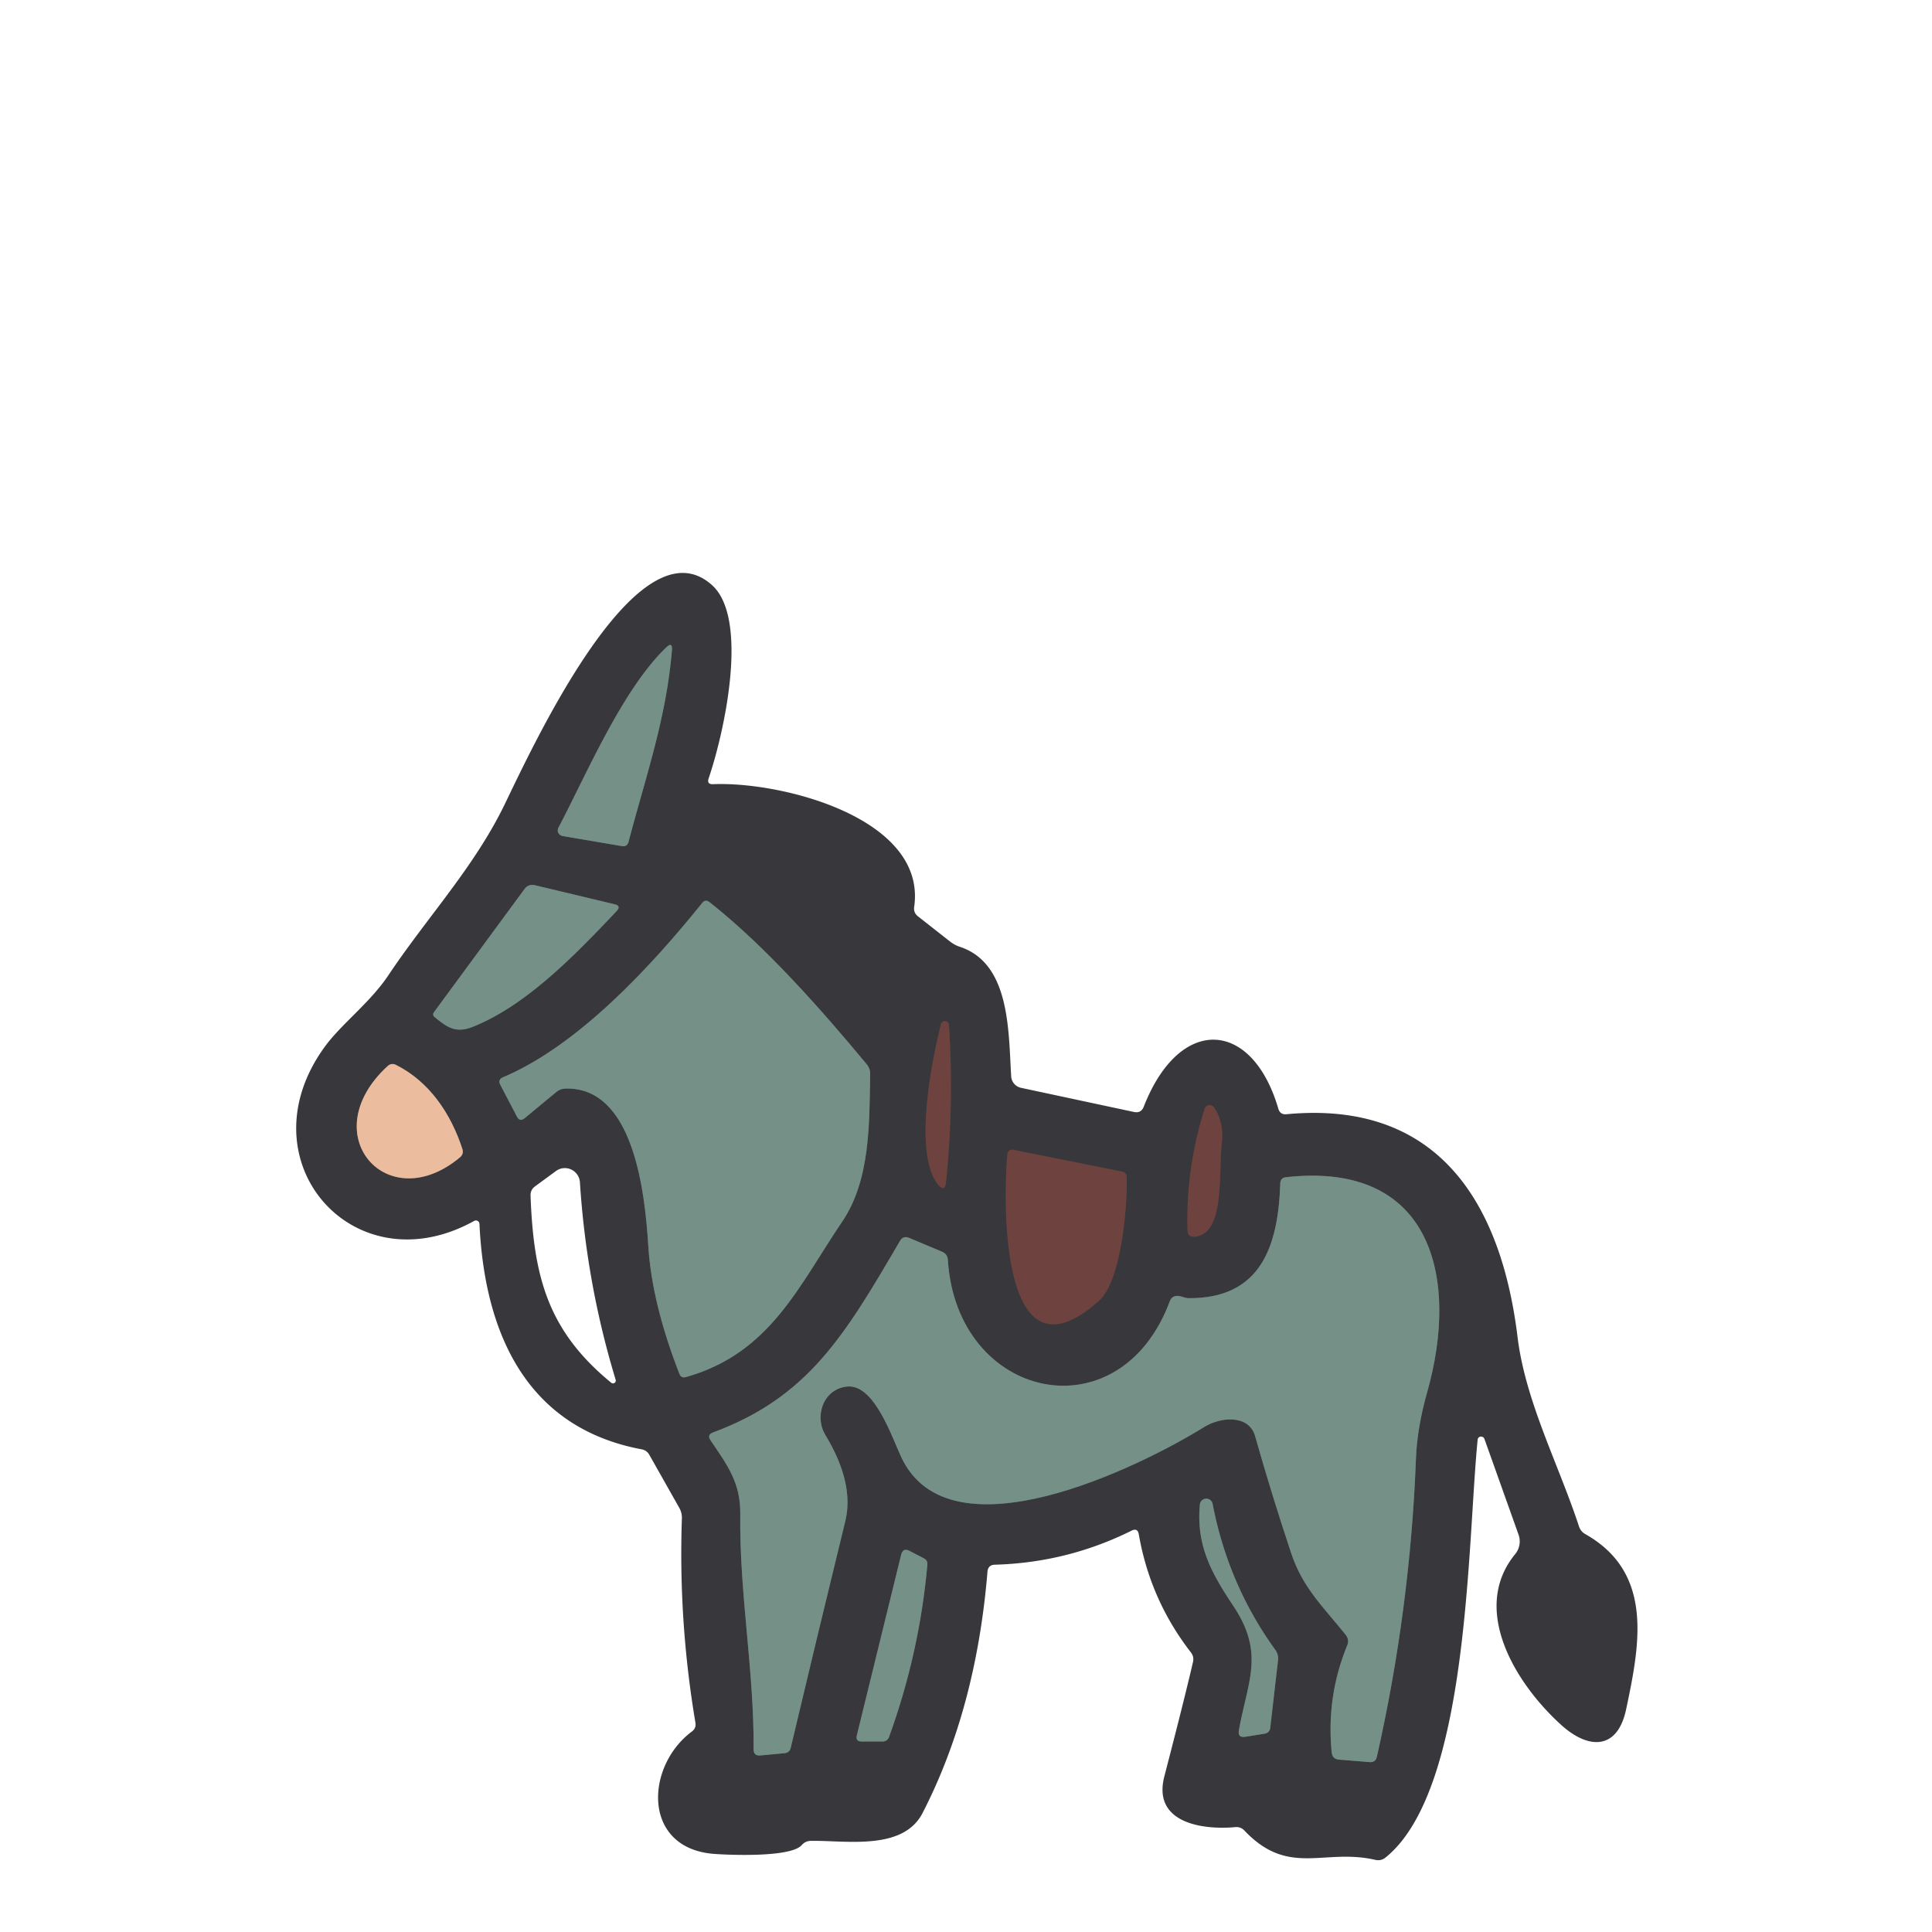 <?xml version="1.0" encoding="UTF-8" standalone="no"?>
<!DOCTYPE svg PUBLIC "-//W3C//DTD SVG 1.1//EN" "http://www.w3.org/Graphics/SVG/1.1/DTD/svg11.dtd">
<svg xmlns="http://www.w3.org/2000/svg" version="1.1" viewBox="0 0 180 180">
<g stroke-width="2.00" fill="none" stroke-linecap="butt">
<path stroke="#576461" vector-effect="non-scaling-stroke" d="
  M 62.06 60.33
  C 57.97 64.27 54.69 72.05 52.03 77.11
  A 0.54 0.53 19.2 0 0 52.41 77.89
  L 57.94 78.83
  Q 58.43 78.91 58.56 78.43
  C 60.16 72.35 62.08 66.91 62.60 60.59
  Q 62.67 59.74 62.06 60.33"
/>
<path stroke="#576461" vector-effect="non-scaling-stroke" d="
  M 40.48 94.75
  C 41.71 95.76 42.50 96.30 44.12 95.64
  C 48.96 93.67 53.30 89.28 57.45 84.88
  Q 57.90 84.40 57.26 84.25
  L 49.86 82.48
  Q 49.24 82.33 48.86 82.84
  L 40.42 94.32
  A 0.31 0.31 0.0 0 0 40.48 94.75"
/>
<path stroke="#576461" vector-effect="non-scaling-stroke" d="
  M 80.76 99.17
  C 76.52 94.06 71.30 88.14 66.10 84.05
  Q 65.72 83.75 65.42 84.13
  C 60.70 89.99 53.90 97.39 46.88 100.36
  Q 46.35 100.58 46.62 101.08
  L 48.16 104.03
  Q 48.43 104.55 48.88 104.18
  L 51.83 101.74
  Q 52.19 101.44 52.66 101.42
  C 59.03 101.22 60.08 111.03 60.40 116.07
  Q 60.73 121.41 63.30 128.00
  Q 63.46 128.42 63.90 128.30
  C 71.77 126.09 74.42 119.78 78.47 113.81
  C 81.11 109.92 80.99 104.58 81.07 100.04
  Q 81.07 99.55 80.76 99.17"
/>
<path stroke="#533d3e" vector-effect="non-scaling-stroke" d="
  M 87.67 95.43
  C 86.79 98.88 85.11 107.43 87.36 110.32
  Q 88.03 111.17 88.14 110.09
  Q 88.89 102.82 88.41 95.49
  A 0.38 0.37 -40.0 0 0 87.67 95.43"
/>
<path stroke="#927a6d" vector-effect="non-scaling-stroke" d="
  M 43.08 107.06
  C 42.03 103.81 40.03 100.79 36.90 99.22
  Q 36.47 99.00 36.11 99.33
  C 29.20 105.68 36.08 113.50 42.86 107.82
  Q 43.22 107.51 43.08 107.06"
/>
<path stroke="#533d3e" vector-effect="non-scaling-stroke" d="
  M 112.24 103.30
  Q 110.48 108.81 110.64 114.62
  Q 110.66 115.27 111.30 115.22
  C 114.15 114.98 113.50 109.43 113.84 106.42
  C 113.98 105.26 113.72 104.07 113.11 103.18
  A 0.49 0.48 36.8 0 0 112.24 103.30"
/>
<path stroke="#533d3e" vector-effect="non-scaling-stroke" d="
  M 104.58 109.16
  L 94.38 107.12
  A 0.44 0.43 8.5 0 0 93.86 107.50
  C 93.51 111.16 92.93 129.70 102.42 121.16
  C 104.49 119.29 105.07 112.17 104.96 109.60
  A 0.49 0.48 4.9 0 0 104.58 109.16"
/>
<path stroke="#576461" vector-effect="non-scaling-stroke" d="
  M 109.96 120.77
  Q 109.80 120.72 109.61 120.74
  Q 109.15 120.79 108.99 121.23
  C 104.32 133.78 89.14 130.47 88.31 117.39
  Q 88.28 116.84 87.77 116.62
  L 84.72 115.34
  Q 84.15 115.09 83.84 115.63
  C 78.70 124.42 75.32 130.16 66.43 133.46
  Q 65.85 133.68 66.20 134.19
  C 67.75 136.49 69.00 138.10 68.97 141.08
  C 68.88 148.52 70.27 155.67 70.21 162.97
  Q 70.21 163.62 70.86 163.55
  L 73.10 163.34
  Q 73.57 163.29 73.67 162.84
  Q 76.17 152.29 78.75 141.74
  Q 79.62 138.20 76.90 133.70
  C 75.84 131.95 76.70 129.40 78.93 129.18
  C 81.46 128.93 83.09 133.90 83.98 135.78
  C 88.50 145.40 106.19 136.67 112.16 132.97
  C 113.74 131.98 116.37 131.78 116.94 133.81
  Q 118.49 139.29 120.31 144.74
  C 121.39 147.97 123.30 149.71 125.38 152.32
  Q 125.73 152.77 125.52 153.29
  Q 123.56 158.07 124.07 163.26
  Q 124.13 163.89 124.76 163.94
  L 127.59 164.17
  Q 128.16 164.22 128.28 163.67
  Q 131.38 149.95 131.92 135.91
  Q 132.03 133.03 132.96 129.73
  C 135.98 119.08 133.44 108.15 119.80 109.68
  Q 119.30 109.74 119.28 110.25
  C 119.09 116.04 117.52 121.01 110.71 120.95
  Q 110.54 120.95 109.96 120.77"
/>
<path stroke="#576461" vector-effect="non-scaling-stroke" d="
  M 114.90 149.61
  C 117.85 154.03 116.26 156.57 115.43 161.19
  Q 115.29 161.93 116.03 161.81
  L 117.79 161.53
  Q 118.30 161.45 118.35 160.94
  L 119.07 154.68
  Q 119.13 154.15 118.82 153.72
  Q 114.42 147.63 112.98 140.13
  A 0.60 0.60 0.0 0 0 111.79 140.18
  C 111.44 143.99 112.86 146.55 114.90 149.61"
/>
<path stroke="#576461" vector-effect="non-scaling-stroke" d="
  M 86.08 145.19
  L 84.75 144.50
  Q 84.13 144.17 83.96 144.85
  L 79.83 161.68
  Q 79.69 162.25 80.27 162.25
  L 82.21 162.25
  Q 82.68 162.25 82.84 161.80
  Q 85.66 154.03 86.40 145.78
  Q 86.44 145.38 86.08 145.19"
/>
</g>
<path fill="#38383c" d="
  M 119.86 103.81
  C 134.04 102.47 139.87 112.14 141.39 124.59
  C 142.12 130.57 145.23 136.47 147.11 142.21
  Q 147.27 142.69 147.70 142.93
  C 154.09 146.54 152.78 153.21 151.51 159.22
  C 150.71 163.07 148.01 163.00 145.50 160.75
  C 141.18 156.86 136.97 149.93 141.16 144.80
  A 1.87 1.86 -35.1 0 0 141.48 142.98
  L 138.30 134.06
  A 0.33 0.32 38.5 0 0 137.67 134.13
  C 136.70 143.73 136.92 166.75 129.09 173.06
  Q 128.67 173.40 128.14 173.28
  C 123.33 172.17 120.07 174.90 115.94 170.55
  Q 115.59 170.18 115.08 170.23
  C 112.14 170.50 107.34 169.90 108.48 165.50
  Q 110.36 158.26 111.15 154.84
  Q 111.26 154.35 110.96 153.96
  Q 107.16 149.06 106.10 142.95
  Q 105.99 142.32 105.42 142.61
  Q 99.43 145.59 92.69 145.78
  Q 92.05 145.80 92.00 146.44
  Q 90.94 159.23 85.95 168.92
  C 84.12 172.47 78.77 171.45 75.54 171.51
  Q 75.03 171.52 74.70 171.90
  C 73.67 173.09 67.75 172.82 66.49 172.72
  C 59.81 172.18 60.11 164.57 64.45 161.33
  Q 64.88 161.02 64.79 160.49
  Q 63.20 151.05 63.53 141.48
  Q 63.55 140.94 63.28 140.47
  L 60.50 135.55
  Q 60.26 135.12 59.78 135.03
  C 48.97 133.00 45.14 124.09 44.67 114.02
  A 0.33 0.33 0.0 0 0 44.18 113.75
  C 32.92 120.00 22.52 108.07 30.29 97.48
  C 31.84 95.37 34.49 93.41 36.20 90.84
  C 39.80 85.46 44.17 80.80 46.99 75.00
  C 49.63 69.57 59.37 48.33 66.31 54.49
  C 69.80 57.57 67.53 68.08 66.03 72.50
  Q 65.82 73.09 66.45 73.06
  C 72.93 72.80 86.37 76.27 85.17 84.51
  Q 85.10 85.03 85.51 85.36
  L 88.50 87.71
  Q 88.92 88.04 89.42 88.21
  C 94.13 89.75 93.95 96.07 94.21 100.28
  A 1.16 1.16 0.0 0 0 95.13 101.35
  L 105.65 103.60
  Q 106.31 103.74 106.56 103.11
  C 109.90 94.56 116.66 94.95 119.10 103.30
  Q 119.27 103.87 119.86 103.81
  Z
  M 62.06 60.33
  C 57.97 64.27 54.69 72.05 52.03 77.11
  A 0.54 0.53 19.2 0 0 52.41 77.89
  L 57.94 78.83
  Q 58.43 78.91 58.56 78.43
  C 60.16 72.35 62.08 66.91 62.60 60.59
  Q 62.67 59.74 62.06 60.33
  Z
  M 40.48 94.75
  C 41.71 95.76 42.50 96.30 44.12 95.64
  C 48.96 93.67 53.30 89.28 57.45 84.88
  Q 57.90 84.40 57.26 84.25
  L 49.86 82.48
  Q 49.24 82.33 48.86 82.84
  L 40.42 94.32
  A 0.31 0.31 0.0 0 0 40.48 94.75
  Z
  M 80.76 99.17
  C 76.52 94.06 71.30 88.14 66.10 84.05
  Q 65.72 83.75 65.42 84.13
  C 60.70 89.99 53.90 97.39 46.88 100.36
  Q 46.35 100.58 46.62 101.08
  L 48.16 104.03
  Q 48.43 104.55 48.88 104.18
  L 51.83 101.74
  Q 52.19 101.44 52.66 101.42
  C 59.03 101.22 60.08 111.03 60.40 116.07
  Q 60.73 121.41 63.30 128.00
  Q 63.46 128.42 63.90 128.30
  C 71.77 126.09 74.42 119.78 78.47 113.81
  C 81.11 109.92 80.99 104.58 81.07 100.04
  Q 81.07 99.55 80.76 99.17
  Z
  M 87.67 95.43
  C 86.79 98.88 85.11 107.43 87.36 110.32
  Q 88.03 111.17 88.14 110.09
  Q 88.89 102.82 88.41 95.49
  A 0.38 0.37 -40.0 0 0 87.67 95.43
  Z
  M 43.08 107.06
  C 42.03 103.81 40.03 100.79 36.90 99.22
  Q 36.47 99.00 36.11 99.33
  C 29.20 105.68 36.08 113.50 42.86 107.82
  Q 43.22 107.51 43.08 107.06
  Z
  M 112.24 103.30
  Q 110.48 108.81 110.64 114.62
  Q 110.66 115.27 111.30 115.22
  C 114.15 114.98 113.50 109.43 113.84 106.42
  C 113.98 105.26 113.72 104.07 113.11 103.18
  A 0.49 0.48 36.8 0 0 112.24 103.30
  Z
  M 104.58 109.16
  L 94.38 107.12
  A 0.44 0.43 8.5 0 0 93.86 107.50
  C 93.51 111.16 92.93 129.70 102.42 121.16
  C 104.49 119.29 105.07 112.17 104.96 109.60
  A 0.49 0.48 4.9 0 0 104.58 109.16
  Z
  M 56.95 128.83
  A 0.26 0.26 0.0 0 0 57.36 128.55
  Q 54.63 119.56 54.03 110.15
  A 1.41 1.40 70.1 0 0 51.80 109.10
  L 49.85 110.53
  Q 49.41 110.85 49.43 111.40
  C 49.71 118.92 51.02 123.97 56.95 128.83
  Z
  M 109.96 120.77
  Q 109.80 120.72 109.61 120.74
  Q 109.15 120.79 108.99 121.23
  C 104.32 133.78 89.14 130.47 88.31 117.39
  Q 88.28 116.84 87.77 116.62
  L 84.72 115.34
  Q 84.15 115.09 83.84 115.63
  C 78.70 124.42 75.32 130.16 66.43 133.46
  Q 65.85 133.68 66.20 134.19
  C 67.75 136.49 69.00 138.10 68.97 141.08
  C 68.88 148.52 70.27 155.67 70.21 162.97
  Q 70.21 163.62 70.86 163.55
  L 73.10 163.34
  Q 73.57 163.29 73.67 162.84
  Q 76.17 152.29 78.75 141.74
  Q 79.62 138.20 76.90 133.70
  C 75.84 131.95 76.70 129.40 78.93 129.18
  C 81.46 128.93 83.09 133.90 83.98 135.78
  C 88.50 145.40 106.19 136.67 112.16 132.97
  C 113.74 131.98 116.37 131.78 116.94 133.81
  Q 118.49 139.29 120.31 144.74
  C 121.39 147.97 123.30 149.71 125.38 152.32
  Q 125.73 152.77 125.52 153.29
  Q 123.56 158.07 124.07 163.26
  Q 124.13 163.89 124.76 163.94
  L 127.59 164.17
  Q 128.16 164.22 128.28 163.67
  Q 131.38 149.95 131.92 135.91
  Q 132.03 133.03 132.96 129.73
  C 135.98 119.08 133.44 108.15 119.80 109.68
  Q 119.30 109.74 119.28 110.25
  C 119.09 116.04 117.52 121.01 110.71 120.95
  Q 110.54 120.95 109.96 120.77
  Z
  M 114.90 149.61
  C 117.85 154.03 116.26 156.57 115.43 161.19
  Q 115.29 161.93 116.03 161.81
  L 117.79 161.53
  Q 118.30 161.45 118.35 160.94
  L 119.07 154.68
  Q 119.13 154.15 118.82 153.72
  Q 114.42 147.63 112.98 140.13
  A 0.60 0.60 0.0 0 0 111.79 140.18
  C 111.44 143.99 112.86 146.55 114.90 149.61
  Z
  M 86.08 145.19
  L 84.75 144.50
  Q 84.13 144.17 83.96 144.85
  L 79.83 161.68
  Q 79.69 162.25 80.27 162.25
  L 82.21 162.25
  Q 82.68 162.25 82.84 161.80
  Q 85.66 154.03 86.40 145.78
  Q 86.44 145.38 86.08 145.19
  Z"
/>
<g fill="#759086">
<path d="
  M 52.03 77.11
  C 54.69 72.05 57.97 64.27 62.06 60.33
  Q 62.67 59.74 62.60 60.59
  C 62.08 66.91 60.16 72.35 58.56 78.43
  Q 58.43 78.91 57.94 78.83
  L 52.41 77.89
  A 0.54 0.53 19.2 0 1 52.03 77.11
  Z"
/>
<path d="
  M 40.48 94.75
  A 0.31 0.31 0.0 0 1 40.42 94.32
  L 48.86 82.84
  Q 49.24 82.33 49.86 82.48
  L 57.26 84.25
  Q 57.90 84.40 57.45 84.88
  C 53.30 89.28 48.96 93.67 44.12 95.64
  C 42.50 96.30 41.71 95.76 40.48 94.75
  Z"
/>
<path d="
  M 66.10 84.05
  C 71.30 88.14 76.52 94.06 80.76 99.17
  Q 81.07 99.55 81.07 100.04
  C 80.99 104.58 81.11 109.92 78.47 113.81
  C 74.42 119.78 71.77 126.09 63.90 128.30
  Q 63.46 128.42 63.30 128.00
  Q 60.73 121.41 60.40 116.07
  C 60.08 111.03 59.03 101.22 52.66 101.42
  Q 52.19 101.44 51.83 101.74
  L 48.88 104.18
  Q 48.43 104.55 48.16 104.03
  L 46.62 101.08
  Q 46.35 100.58 46.88 100.36
  C 53.90 97.39 60.70 89.99 65.42 84.13
  Q 65.72 83.75 66.10 84.05
  Z"
/>
<path d="
  M 110.71 120.95
  C 117.52 121.01 119.09 116.04 119.28 110.25
  Q 119.30 109.74 119.80 109.68
  C 133.44 108.15 135.98 119.08 132.96 129.73
  Q 132.03 133.03 131.92 135.91
  Q 131.38 149.95 128.28 163.67
  Q 128.16 164.22 127.59 164.17
  L 124.76 163.94
  Q 124.13 163.89 124.07 163.26
  Q 123.56 158.07 125.52 153.29
  Q 125.73 152.77 125.38 152.32
  C 123.30 149.71 121.39 147.97 120.31 144.74
  Q 118.49 139.29 116.94 133.81
  C 116.37 131.78 113.74 131.98 112.16 132.97
  C 106.19 136.67 88.50 145.40 83.98 135.78
  C 83.09 133.90 81.46 128.93 78.93 129.18
  C 76.70 129.40 75.84 131.95 76.90 133.70
  Q 79.62 138.20 78.75 141.74
  Q 76.17 152.29 73.67 162.84
  Q 73.57 163.29 73.10 163.34
  L 70.86 163.55
  Q 70.21 163.62 70.21 162.97
  C 70.27 155.67 68.88 148.52 68.97 141.08
  C 69.00 138.10 67.75 136.49 66.20 134.19
  Q 65.85 133.68 66.43 133.46
  C 75.32 130.16 78.70 124.42 83.84 115.63
  Q 84.15 115.09 84.72 115.34
  L 87.77 116.62
  Q 88.28 116.84 88.31 117.39
  C 89.14 130.47 104.32 133.78 108.99 121.23
  Q 109.15 120.79 109.61 120.74
  Q 109.80 120.72 109.96 120.77
  Q 110.54 120.95 110.71 120.95
  Z"
/>
<path d="
  M 115.43 161.19
  C 116.26 156.57 117.85 154.03 114.90 149.61
  C 112.86 146.55 111.44 143.99 111.79 140.18
  A 0.60 0.60 0.0 0 1 112.98 140.13
  Q 114.42 147.63 118.82 153.72
  Q 119.13 154.15 119.07 154.68
  L 118.35 160.94
  Q 118.30 161.45 117.79 161.53
  L 116.03 161.81
  Q 115.29 161.93 115.43 161.19
  Z"
/>
<path d="
  M 84.75 144.50
  L 86.08 145.19
  Q 86.44 145.38 86.40 145.78
  Q 85.66 154.03 82.84 161.80
  Q 82.68 162.25 82.21 162.25
  L 80.27 162.25
  Q 79.69 162.25 79.83 161.68
  L 83.96 144.85
  Q 84.13 144.17 84.75 144.50
  Z"
/>
</g>
<path fill="#ebbc9e" d="
  M 36.90 99.22
  C 40.03 100.79 42.03 103.81 43.08 107.06
  Q 43.22 107.51 42.86 107.82
  C 36.08 113.50 29.20 105.68 36.11 99.33
  Q 36.47 99.00 36.90 99.22
  Z"
/>
<g fill="#6e423f">
<path d="
  M 87.67 95.43
  A 0.38 0.37 -40.0 0 1 88.41 95.49
  Q 88.89 102.82 88.14 110.09
  Q 88.03 111.17 87.36 110.32
  C 85.11 107.43 86.79 98.88 87.67 95.43
  Z"
/>
<path d="
  M 112.24 103.30
  A 0.49 0.48 36.8 0 1 113.11 103.18
  C 113.72 104.07 113.98 105.26 113.84 106.42
  C 113.50 109.43 114.15 114.98 111.30 115.22
  Q 110.66 115.27 110.64 114.62
  Q 110.48 108.81 112.24 103.30
  Z"
/>
<path d="
  M 104.58 109.16
  A 0.49 0.48 4.9 0 1 104.96 109.60
  C 105.07 112.17 104.49 119.29 102.42 121.16
  C 92.93 129.70 93.51 111.16 93.86 107.50
  A 0.44 0.43 8.5 0 1 94.38 107.12
  L 104.58 109.16
  Z"
/>
</g>
</svg>
